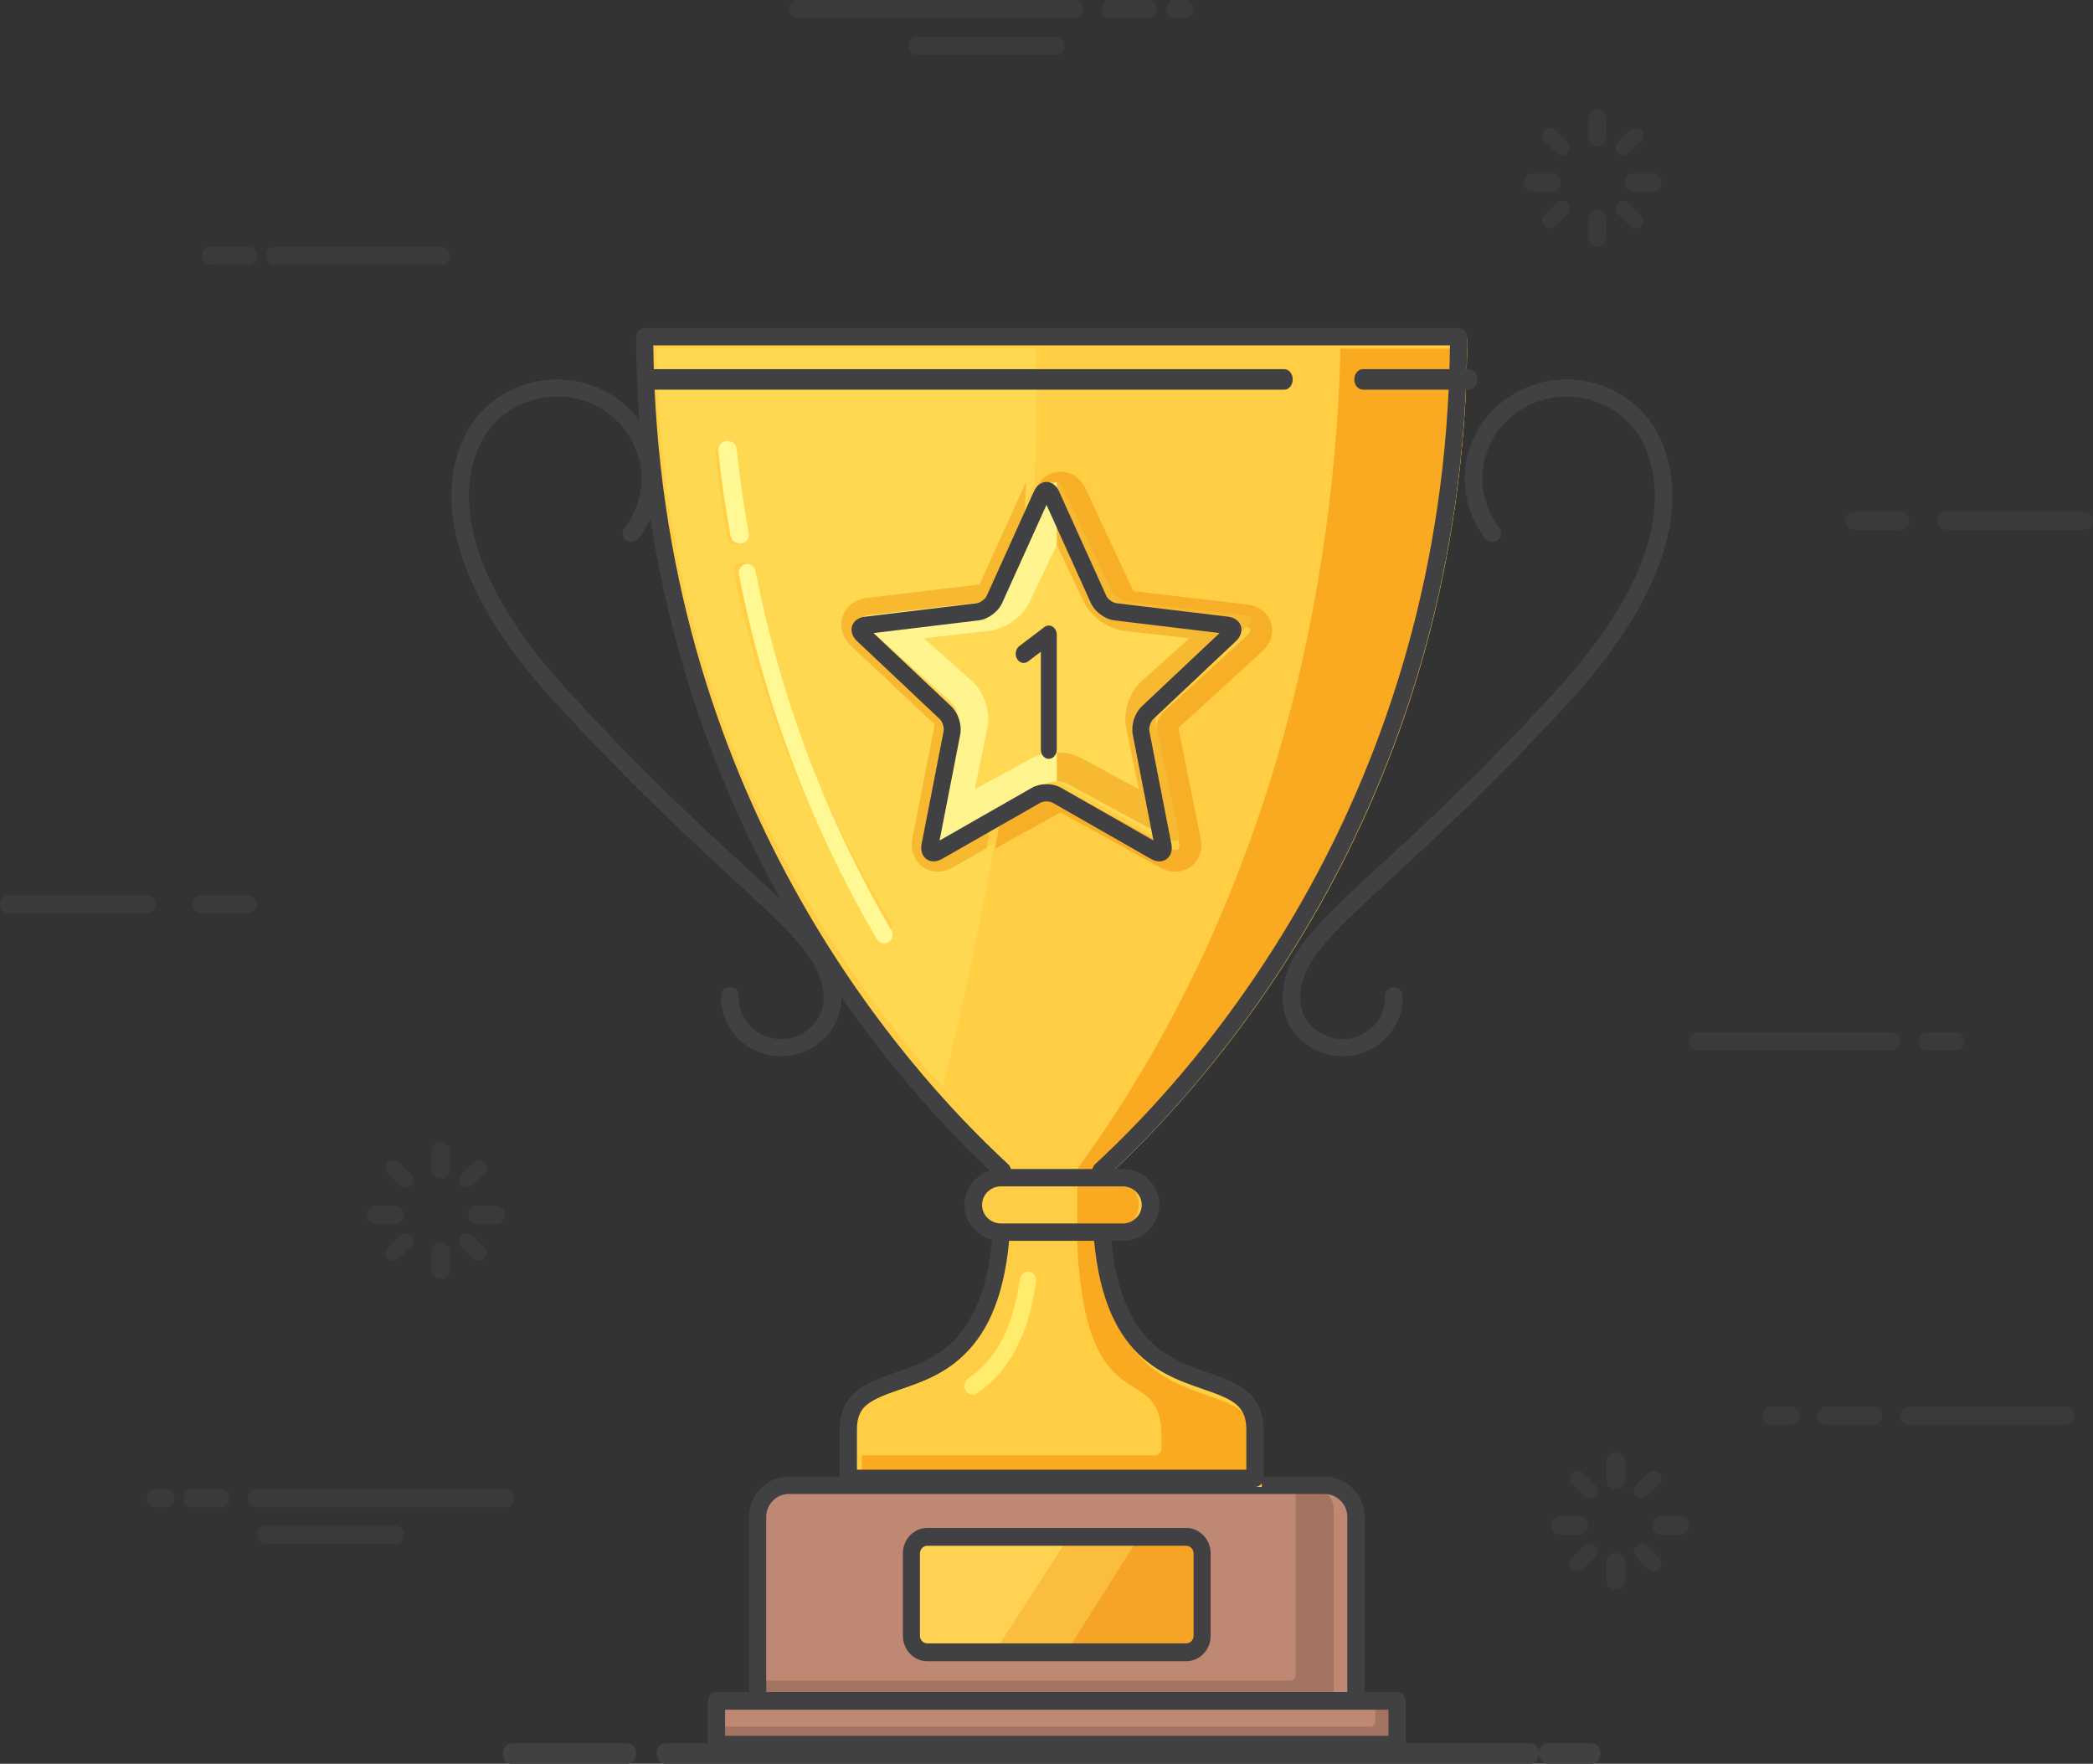 <svg width="534" height="450" viewBox="0 0 534 450" fill="none" xmlns="http://www.w3.org/2000/svg">
<rect x="0" y="0" width="534" height="450" fill="#333333" stroke="none"/>
<g id="trofeu">
<g id="rabiscos" opacity="0.111">
<path id="Fill 10" fill-rule="evenodd" clip-rule="evenodd" d="M63.259 233.06H51.505C50.224 233.06 49.184 232.016 49.184 230.729C49.184 229.442 50.224 228.398 51.505 228.398H63.259C64.54 228.398 65.579 229.442 65.579 230.729C65.579 232.016 64.54 233.06 63.259 233.06Z" fill="#747575"/>
<path id="Fill 11" fill-rule="evenodd" clip-rule="evenodd" d="M37.675 233.06H2.14C0.958 233.06 0 232.016 0 230.729C0 229.442 0.958 228.398 2.14 228.398H37.675C38.858 228.398 39.816 229.442 39.816 230.729C39.816 232.016 38.858 233.06 37.675 233.06Z" fill="#747575"/>
<path id="Fill 12" fill-rule="evenodd" clip-rule="evenodd" d="M484.838 135.174H473.084C471.803 135.174 470.763 134.131 470.763 132.844C470.763 131.556 471.803 130.513 473.084 130.513H484.838C486.119 130.513 487.158 131.556 487.158 132.844C487.158 134.131 486.119 135.174 484.838 135.174Z" fill="#747575"/>
<path id="Fill 13" fill-rule="evenodd" clip-rule="evenodd" d="M531.86 135.174H496.325C495.142 135.174 494.184 134.131 494.184 132.844C494.184 131.556 495.142 130.513 496.325 130.513H531.86C533.042 130.513 534 131.556 534 132.844C534 134.131 533.042 135.174 531.86 135.174Z" fill="#747575"/>
<path id="Fill 14" fill-rule="evenodd" clip-rule="evenodd" d="M527.08 363.573H487.053C485.818 363.573 484.816 362.53 484.816 361.242C484.816 359.955 485.818 358.912 487.053 358.912H527.08C528.314 358.912 529.316 359.955 529.316 361.242C529.316 362.53 528.314 363.573 527.08 363.573Z" fill="#747575"/>
<path id="Fill 15" fill-rule="evenodd" clip-rule="evenodd" d="M478.03 363.573H465.839C464.678 363.573 463.737 362.53 463.737 361.242C463.737 359.955 464.678 358.912 465.839 358.912H478.03C479.19 358.912 480.132 359.955 480.132 361.242C480.132 362.53 479.19 363.573 478.03 363.573Z" fill="#747575"/>
<path id="Fill 16" fill-rule="evenodd" clip-rule="evenodd" d="M457.015 363.573H451.721C450.597 363.573 449.684 362.53 449.684 361.242C449.684 359.955 450.597 358.912 451.721 358.912H457.015C458.14 358.912 459.053 359.955 459.053 361.242C459.053 362.53 458.14 363.573 457.015 363.573Z" fill="#747575"/>
<path id="Fill 17" fill-rule="evenodd" clip-rule="evenodd" d="M482.572 268.018H433.191C431.951 268.018 430.947 266.975 430.947 265.688C430.947 264.4 431.951 263.357 433.191 263.357H482.572C483.812 263.357 484.816 264.4 484.816 265.688C484.816 266.975 483.812 268.018 482.572 268.018Z" fill="#747575"/>
<path id="Fill 18" fill-rule="evenodd" clip-rule="evenodd" d="M498.955 268.018H491.755C490.509 268.018 489.5 266.975 489.5 265.688C489.5 264.4 490.509 263.357 491.755 263.357H498.955C500.201 263.357 501.211 264.4 501.211 265.688C501.211 266.975 500.201 268.018 498.955 268.018Z" fill="#747575"/>
<path id="Fill 19" fill-rule="evenodd" clip-rule="evenodd" d="M112.598 67.587H70.086C68.89 67.587 67.921 66.544 67.921 65.257C67.921 63.969 68.89 62.926 70.086 62.926H112.598C113.794 62.926 114.763 63.969 114.763 65.257C114.763 66.544 113.794 67.587 112.598 67.587Z" fill="#747575"/>
<path id="Fill 20" fill-rule="evenodd" clip-rule="evenodd" d="M63.359 67.587H53.746C52.521 67.587 51.526 66.544 51.526 65.257C51.526 63.969 52.521 62.926 53.746 62.926H63.359C64.585 62.926 65.579 63.969 65.579 65.257C65.579 66.544 64.585 67.587 63.359 67.587Z" fill="#747575"/>
<path id="Fill 21" fill-rule="evenodd" clip-rule="evenodd" d="M128.945 384.548H65.451C64.228 384.548 63.237 383.505 63.237 382.217C63.237 380.93 64.228 379.887 65.451 379.887H128.945C130.167 379.887 131.158 380.93 131.158 382.217C131.158 383.505 130.167 384.548 128.945 384.548Z" fill="#747575"/>
<path id="Fill 22" fill-rule="evenodd" clip-rule="evenodd" d="M56.521 384.548H48.873C47.752 384.548 46.842 383.505 46.842 382.217C46.842 380.93 47.752 379.887 48.873 379.887H56.521C57.643 379.887 58.553 380.93 58.553 382.217C58.553 383.505 57.643 384.548 56.521 384.548Z" fill="#747575"/>
<path id="Fill 23" fill-rule="evenodd" clip-rule="evenodd" d="M42.237 384.548H39.736C38.486 384.548 37.474 383.505 37.474 382.217C37.474 380.93 38.486 379.887 39.736 379.887H42.237C43.487 379.887 44.5 380.93 44.5 382.217C44.5 383.505 43.487 384.548 42.237 384.548Z" fill="#747575"/>
<path id="Fill 24" fill-rule="evenodd" clip-rule="evenodd" d="M100.803 393.87H67.829C66.586 393.87 65.579 392.827 65.579 391.54C65.579 390.252 66.586 389.209 67.829 389.209H100.803C102.046 389.209 103.053 390.252 103.053 391.54C103.053 392.827 102.046 393.87 100.803 393.87Z" fill="#747575"/>
<path id="Fill 25" fill-rule="evenodd" clip-rule="evenodd" d="M274.184 4.661H203.605C202.399 4.661 201.421 3.618 201.421 2.331C201.421 1.043 202.399 0 203.605 0H274.184C275.391 0 276.368 1.043 276.368 2.331C276.368 3.618 275.391 4.661 274.184 4.661Z" fill="#747575"/>
<path id="Fill 26" fill-rule="evenodd" clip-rule="evenodd" d="M292.855 4.661H283.303C282.06 4.661 281.053 3.618 281.053 2.331C281.053 1.043 282.06 0 283.303 0H292.855C294.097 0 295.105 1.043 295.105 2.331C295.105 3.618 294.097 4.661 292.855 4.661Z" fill="#747575"/>
<path id="Fill 27" fill-rule="evenodd" clip-rule="evenodd" d="M302.308 4.661H299.613C298.417 4.661 297.447 3.618 297.447 2.331C297.447 1.043 298.417 0 299.613 0H302.308C303.504 0 304.474 1.043 304.474 2.331C304.474 3.618 303.504 4.661 302.308 4.661Z" fill="#747575"/>
<path id="Fill 28" fill-rule="evenodd" clip-rule="evenodd" d="M269.533 13.983H234.019C232.831 13.983 231.868 12.94 231.868 11.653C231.868 10.365 232.831 9.322 234.019 9.322H269.533C270.721 9.322 271.684 10.365 271.684 11.653C271.684 12.94 270.721 13.983 269.533 13.983Z" fill="#747575"/>
<path id="Fill 29" fill-rule="evenodd" clip-rule="evenodd" d="M407.526 62.926C406.233 62.926 405.184 61.939 405.184 60.721V55.809C405.184 54.591 406.233 53.604 407.526 53.604C408.82 53.604 409.868 54.591 409.868 55.809V60.721C409.868 61.939 408.82 62.926 407.526 62.926Z" fill="#747575"/>
<path id="Fill 30" fill-rule="evenodd" clip-rule="evenodd" d="M417.271 58.265C416.769 58.265 416.266 58.074 415.882 57.692L412.786 54.611C412.019 53.848 412.019 52.61 412.786 51.846C413.17 51.464 413.673 51.273 414.176 51.273C414.679 51.273 415.181 51.464 415.565 51.846L418.661 54.928C419.429 55.691 419.429 56.929 418.661 57.692C418.278 58.074 417.775 58.265 417.271 58.265Z" fill="#747575"/>
<path id="Fill 31" fill-rule="evenodd" clip-rule="evenodd" d="M421.705 48.943H416.768C415.544 48.943 414.553 47.9 414.553 46.612C414.553 45.325 415.544 44.282 416.768 44.282H421.705C422.929 44.282 423.921 45.325 423.921 46.612C423.921 47.9 422.929 48.943 421.705 48.943Z" fill="#747575"/>
<path id="Fill 32" fill-rule="evenodd" clip-rule="evenodd" d="M414.176 39.62C413.673 39.62 413.17 39.43 412.786 39.049C412.019 38.284 412.019 37.046 412.786 36.283L415.882 33.201C416.266 32.819 416.769 32.629 417.271 32.629C417.775 32.629 418.278 32.819 418.661 33.2C419.429 33.965 419.429 35.203 418.661 35.967L415.565 39.048C415.181 39.43 414.679 39.62 414.176 39.62Z" fill="#747575"/>
<path id="Fill 33" fill-rule="evenodd" clip-rule="evenodd" d="M407.526 37.289C406.233 37.289 405.184 36.302 405.184 35.084V30.172C405.184 28.954 406.233 27.967 407.526 27.967C408.82 27.967 409.868 28.954 409.868 30.172V35.084C409.868 36.302 408.82 37.289 407.526 37.289Z" fill="#747575"/>
<path id="Fill 34" fill-rule="evenodd" clip-rule="evenodd" d="M398.535 39.62C398.032 39.62 397.53 39.43 397.146 39.049L394.049 35.967C393.282 35.203 393.282 33.965 394.049 33.201C394.433 32.819 394.936 32.629 395.439 32.629C395.941 32.629 396.444 32.819 396.828 33.2L399.925 36.282C400.692 37.046 400.692 38.284 399.925 39.048C399.54 39.43 399.038 39.62 398.535 39.62Z" fill="#747575"/>
<path id="Fill 35" fill-rule="evenodd" clip-rule="evenodd" d="M395.942 48.943H391.005C389.781 48.943 388.789 47.9 388.789 46.612C388.789 45.325 389.781 44.282 391.005 44.282H395.942C397.166 44.282 398.158 45.325 398.158 46.612C398.158 47.9 397.166 48.943 395.942 48.943Z" fill="#747575"/>
<path id="Fill 36" fill-rule="evenodd" clip-rule="evenodd" d="M395.439 58.265C394.936 58.265 394.433 58.074 394.049 57.692C393.282 56.929 393.282 55.691 394.049 54.927L397.146 51.846C397.53 51.464 398.032 51.273 398.535 51.273C399.038 51.273 399.54 51.464 399.925 51.846C400.692 52.61 400.692 53.848 399.925 54.611L396.828 57.692C396.444 58.074 395.941 58.265 395.439 58.265Z" fill="#747575"/>
<path id="Fill 37" fill-rule="evenodd" clip-rule="evenodd" d="M112.421 326.283C111.127 326.283 110.079 325.296 110.079 324.078V319.166C110.079 317.948 111.127 316.961 112.421 316.961C113.715 316.961 114.763 317.948 114.763 319.166V324.078C114.763 325.296 113.715 326.283 112.421 326.283Z" fill="#747575"/>
<path id="Fill 38" fill-rule="evenodd" clip-rule="evenodd" d="M122.167 321.622C121.664 321.622 121.161 321.43 120.777 321.049L117.681 317.968C116.914 317.205 116.914 315.967 117.68 315.203C118.064 314.821 118.567 314.63 119.07 314.63C119.573 314.63 120.076 314.821 120.459 315.203L123.556 318.284C124.323 319.046 124.323 320.285 123.556 321.049C123.173 321.43 122.67 321.622 122.167 321.622Z" fill="#747575"/>
<path id="Fill 39" fill-rule="evenodd" clip-rule="evenodd" d="M126.6 312.3H121.663C120.439 312.3 119.447 311.256 119.447 309.969C119.447 308.682 120.439 307.638 121.663 307.638H126.6C127.824 307.638 128.816 308.682 128.816 309.969C128.816 311.256 127.824 312.3 126.6 312.3Z" fill="#747575"/>
<path id="Fill 40" fill-rule="evenodd" clip-rule="evenodd" d="M119.07 302.977C118.567 302.977 118.064 302.787 117.681 302.405C116.913 301.641 116.913 300.403 117.681 299.64L120.777 296.558C121.16 296.176 121.663 295.986 122.167 295.986C122.67 295.986 123.173 296.176 123.556 296.558C124.323 297.322 124.323 298.56 123.556 299.323L120.459 302.405C120.076 302.787 119.573 302.977 119.07 302.977Z" fill="#747575"/>
<path id="Fill 41" fill-rule="evenodd" clip-rule="evenodd" d="M112.421 300.647C111.127 300.647 110.079 299.659 110.079 298.442V293.529C110.079 292.311 111.127 291.324 112.421 291.324C113.715 291.324 114.763 292.311 114.763 293.529V298.442C114.763 299.659 113.715 300.647 112.421 300.647Z" fill="#747575"/>
<path id="Fill 42" fill-rule="evenodd" clip-rule="evenodd" d="M103.429 302.977C102.927 302.977 102.424 302.787 102.04 302.405L98.944 299.323C98.177 298.56 98.177 297.322 98.944 296.558C99.327 296.176 99.83 295.986 100.333 295.986C100.836 295.986 101.339 296.176 101.723 296.558L104.819 299.64C105.587 300.403 105.587 301.641 104.819 302.405C104.435 302.787 103.932 302.977 103.429 302.977Z" fill="#747575"/>
<path id="Fill 43" fill-rule="evenodd" clip-rule="evenodd" d="M100.837 312.3H95.9C94.676 312.3 93.684 311.256 93.684 309.969C93.684 308.682 94.676 307.638 95.9 307.638H100.837C102.061 307.638 103.053 308.682 103.053 309.969C103.053 311.256 102.061 312.3 100.837 312.3Z" fill="#747575"/>
<path id="Fill 44" fill-rule="evenodd" clip-rule="evenodd" d="M100.333 321.622C99.83 321.622 99.327 321.43 98.944 321.049C98.177 320.285 98.177 319.046 98.944 318.284L102.04 315.203C102.424 314.821 102.927 314.63 103.429 314.63C103.932 314.63 104.435 314.821 104.819 315.203C105.587 315.967 105.587 317.205 104.819 317.968L101.723 321.049C101.339 321.43 100.836 321.622 100.333 321.622Z" fill="#747575"/>
<path id="Fill 45" fill-rule="evenodd" clip-rule="evenodd" d="M412.211 405.523C410.917 405.523 409.868 404.536 409.868 403.318V398.405C409.868 397.188 410.917 396.201 412.211 396.201C413.504 396.201 414.553 397.188 414.553 398.405V403.318C414.553 404.536 413.504 405.523 412.211 405.523Z" fill="#747575"/>
<path id="Fill 46" fill-rule="evenodd" clip-rule="evenodd" d="M421.955 400.862C421.453 400.862 420.95 400.671 420.566 400.289L417.47 397.208C416.703 396.445 416.703 395.207 417.47 394.443C417.854 394.061 418.357 393.87 418.86 393.87C419.363 393.87 419.865 394.061 420.25 394.443L423.345 397.523C424.113 398.288 424.113 399.525 423.345 400.289C422.961 400.671 422.458 400.862 421.955 400.862Z" fill="#747575"/>
<path id="Fill 47" fill-rule="evenodd" clip-rule="evenodd" d="M428.732 391.54H423.795C422.571 391.54 421.579 390.496 421.579 389.209C421.579 387.922 422.571 386.878 423.795 386.878H428.732C429.956 386.878 430.947 387.922 430.947 389.209C430.947 390.496 429.956 391.54 428.732 391.54Z" fill="#747575"/>
<path id="Fill 48" fill-rule="evenodd" clip-rule="evenodd" d="M418.86 382.217C418.357 382.217 417.854 382.027 417.47 381.644C416.703 380.881 416.703 379.643 417.47 378.879L420.566 375.798C420.949 375.416 421.452 375.226 421.955 375.226C422.458 375.226 422.961 375.416 423.345 375.798C424.113 376.561 424.113 377.799 423.345 378.563L420.25 381.644C419.866 382.027 419.363 382.217 418.86 382.217Z" fill="#747575"/>
<path id="Fill 49" fill-rule="evenodd" clip-rule="evenodd" d="M412.211 379.887C410.917 379.887 409.868 378.9 409.868 377.682V372.769C409.868 371.551 410.917 370.564 412.211 370.564C413.504 370.564 414.553 371.551 414.553 372.769V377.682C414.553 378.9 413.504 379.887 412.211 379.887Z" fill="#747575"/>
<path id="Fill 50" fill-rule="evenodd" clip-rule="evenodd" d="M405.561 382.217C405.059 382.217 404.556 382.027 404.172 381.644L401.075 378.563C400.308 377.799 400.308 376.562 401.075 375.798C401.46 375.416 401.962 375.226 402.465 375.226C402.967 375.226 403.47 375.416 403.854 375.798L406.951 378.879C407.718 379.643 407.718 380.881 406.951 381.644C406.567 382.027 406.064 382.217 405.561 382.217Z" fill="#747575"/>
<path id="Fill 51" fill-rule="evenodd" clip-rule="evenodd" d="M402.969 391.54H398.031C396.807 391.54 395.816 390.496 395.816 389.209C395.816 387.922 396.807 386.878 398.031 386.878H402.969C404.192 386.878 405.184 387.922 405.184 389.209C405.184 390.496 404.192 391.54 402.969 391.54Z" fill="#747575"/>
<path id="Fill 52" fill-rule="evenodd" clip-rule="evenodd" d="M402.465 400.862C401.962 400.862 401.46 400.671 401.075 400.289C400.308 399.525 400.308 398.287 401.075 397.523L404.172 394.443C404.556 394.061 405.059 393.87 405.561 393.87C406.064 393.87 406.567 394.061 406.951 394.443C407.718 395.207 407.718 396.445 406.951 397.208L403.854 400.289C403.47 400.671 402.967 400.862 402.465 400.862Z" fill="#747575"/>
</g>
<path id="Fill 53" fill-rule="evenodd" clip-rule="evenodd" d="M390.437 450H169.739C168.519 450 167.529 448.829 167.529 447.384C167.529 445.939 168.519 444.768 169.739 444.768H390.437C391.658 444.768 392.647 445.939 392.647 447.384C392.647 448.829 391.658 450 390.437 450Z" fill="#414042"/>
<path id="Fill 54" fill-rule="evenodd" clip-rule="evenodd" d="M160.055 450H130.503C129.267 450 128.265 448.829 128.265 447.384C128.265 445.939 129.267 444.768 130.503 444.768H160.055C161.291 444.768 162.294 445.939 162.294 447.384C162.294 448.829 161.291 450 160.055 450Z" fill="#414042"/>
<path id="Fill 55" fill-rule="evenodd" clip-rule="evenodd" d="M406.151 450H394.849C393.633 450 392.647 448.829 392.647 447.384C392.647 445.939 393.633 444.768 394.849 444.768H406.151C407.367 444.768 408.353 445.939 408.353 447.384C408.353 448.829 407.367 450 406.151 450Z" fill="#414042"/>
<path id="Fill 56" fill-rule="evenodd" clip-rule="evenodd" d="M345.529 436.919H193.706V387.293C193.706 382.912 197.281 379.36 201.691 379.36H337.545C341.954 379.36 345.529 382.912 345.529 387.293V436.919Z" fill="#BF8873"/>
<path id="Fill 57" fill-rule="evenodd" clip-rule="evenodd" d="M340.294 434.302H193.706V428.789H329.235C329.955 428.789 330.54 428.185 330.54 427.441V379.36H334.532C337.709 379.36 340.294 382.028 340.294 385.306V434.302Z" fill="#A37462"/>
<path id="Fill 58" fill-rule="evenodd" clip-rule="evenodd" d="M195.49 435.124H343.745V386.996C343.745 383.776 341.131 381.155 337.918 381.155H201.317C198.104 381.155 195.49 383.776 195.49 386.996V435.124ZM345.946 439.535H193.289C192.074 439.535 191.088 438.547 191.088 437.329V386.996C191.088 381.343 195.677 376.744 201.317 376.744H337.918C343.558 376.744 348.147 381.343 348.147 386.996V437.329C348.147 438.547 347.162 439.535 345.946 439.535Z" fill="#414042"/>
<path id="Fill 59" fill-rule="evenodd" clip-rule="evenodd" d="M183.235 444.767H358.618V434.302H183.235V444.767Z" fill="#BF8873"/>
<path id="Fill 60" fill-rule="evenodd" clip-rule="evenodd" d="M358.618 444.767H183.235V440.534H349.555C350.289 440.534 350.883 439.965 350.883 439.264V434.302H358.618V444.767Z" fill="#A37462"/>
<path id="Fill 61" fill-rule="evenodd" clip-rule="evenodd" d="M184.999 442.863H354.237V436.207H184.999V442.863ZM356.427 447.384H182.808C181.598 447.384 180.618 446.372 180.618 445.123V433.947C180.618 432.698 181.598 431.686 182.808 431.686H356.427C357.637 431.686 358.618 432.698 358.618 433.947V445.123C358.618 446.372 357.637 447.384 356.427 447.384Z" fill="#414042"/>
<path id="Fill 62" fill-rule="evenodd" clip-rule="evenodd" d="M304.738 421.221H237.117C234.827 421.221 232.971 419.368 232.971 417.081V396.582C232.971 394.295 234.827 392.442 237.117 392.442H304.738C307.027 392.442 308.882 394.295 308.882 396.582V417.081C308.882 419.368 307.027 421.221 304.738 421.221Z" fill="#FFD254"/>
<path id="Fill 63" fill-rule="evenodd" clip-rule="evenodd" d="M274.131 421.221H253.912L272.52 392.442H304.754C307.034 392.442 308.882 394.295 308.882 396.582C308.882 394.295 307.034 392.442 304.754 392.442H292.739L274.131 421.221Z" fill="#FABD3D"/>
<path id="Fill 64" fill-rule="evenodd" clip-rule="evenodd" d="M302.222 421.221H272.235L290.456 392.442H302.222C304.455 392.442 306.265 394.295 306.265 396.582V417.08C306.265 419.229 304.667 420.995 302.622 421.201C302.491 421.214 302.357 421.221 302.222 421.221Z" fill="#F6A426"/>
<path id="Fill 65" fill-rule="evenodd" clip-rule="evenodd" d="M236.581 394.381C235.548 394.381 234.708 395.26 234.708 396.341V417.323C234.708 418.403 235.548 419.282 236.581 419.282H302.655C303.687 419.282 304.528 418.403 304.528 417.323V396.341C304.528 395.26 303.687 394.381 302.655 394.381H236.581ZM302.655 423.837H236.581C233.147 423.837 230.353 420.915 230.353 417.322V396.34C230.353 392.748 233.147 389.826 236.581 389.826H302.655C306.088 389.826 308.882 392.748 308.882 396.34V417.322C308.882 420.915 306.088 423.837 302.655 423.837Z" fill="#414042"/>
<path id="Fill 66" fill-rule="evenodd" clip-rule="evenodd" d="M199.339 269.476C199.116 269.476 198.893 269.472 198.669 269.462C190.226 269.112 183.65 262.154 184.011 253.95C184.064 252.747 185.121 251.821 186.35 251.863C187.589 251.915 188.55 252.932 188.498 254.137C188.242 259.936 192.892 264.855 198.861 265.103C204.837 265.349 209.893 260.835 210.148 255.035C210.179 254.341 210.111 253.628 210.041 253.022C209.066 244.569 201.601 237.694 186.732 223.997C175.797 213.925 160.823 200.133 141.825 179.453C106.11 140.579 114.789 116.801 120.178 108.383C125.211 100.859 134.002 96.433 143.191 96.826C157.553 97.421 168.739 109.259 168.126 123.213C167.899 128.38 166.088 133.284 162.888 137.395C162.14 138.355 160.731 138.547 159.742 137.819C158.753 137.093 158.558 135.725 159.306 134.763C161.952 131.363 163.45 127.305 163.639 123.027C164.147 111.477 154.887 101.678 142.999 101.185C135.415 100.874 128.115 104.524 123.967 110.723C119.137 118.271 111.482 139.872 145.175 176.548C164.049 197.091 178.945 210.811 189.822 220.83C205.485 235.258 213.347 242.499 214.505 252.535C214.594 253.307 214.679 254.229 214.635 255.221C214.461 259.195 212.704 262.865 209.687 265.554C206.837 268.097 203.185 269.476 199.339 269.476Z" fill="#414042"/>
<path id="Fill 67" fill-rule="evenodd" clip-rule="evenodd" d="M342.523 269.476C334.371 269.476 327.57 263.209 327.217 255.222C327.174 254.228 327.26 253.306 327.349 252.535C328.506 242.499 336.369 235.258 352.032 220.831C362.91 210.812 377.807 197.091 396.681 176.547C430.376 139.872 422.721 118.27 417.865 110.685C413.744 104.524 406.468 100.879 398.858 101.184C393.099 101.423 387.779 103.827 383.88 107.952C379.983 112.077 377.97 117.431 378.218 123.027C378.405 127.303 379.904 131.361 382.55 134.762C383.298 135.724 383.102 137.092 382.113 137.818C381.124 138.546 379.715 138.354 378.968 137.394C375.767 133.283 373.957 128.379 373.73 123.212C373.433 116.452 375.863 109.986 380.573 105.001C385.283 100.017 391.708 97.113 398.666 96.825C407.855 96.442 416.648 100.858 421.656 108.345C427.069 116.8 435.748 140.579 400.033 179.453C381.033 200.132 366.058 213.926 355.123 223.998C340.252 237.695 332.787 244.569 331.812 253.022C331.741 253.626 331.675 254.338 331.705 255.036C331.96 260.835 337.032 265.339 342.994 265.103C348.963 264.855 353.612 259.935 353.357 254.136C353.304 252.932 354.266 251.915 355.506 251.863C356.72 251.8 357.791 252.747 357.845 253.95C358.204 262.153 351.629 269.112 343.186 269.462C342.965 269.471 342.743 269.476 342.523 269.476Z" fill="#414042"/>
<path id="Fill 68" fill-rule="evenodd" clip-rule="evenodd" d="M282.292 307.837V300.362C310.062 274.828 373.858 203.459 374.323 86.337H164.912C165.378 203.459 229.174 274.828 256.944 300.362V307.837C256.944 367.496 217.314 345.243 217.314 366.847V379.36H321.922V366.847C321.922 345.243 282.292 367.496 282.292 307.837Z" fill="#FFCE44"/>
<path id="Fill 69" fill-rule="evenodd" clip-rule="evenodd" d="M319.353 376.744H219.882V371.319H294.616C295.566 371.319 296.337 370.542 296.337 369.586V366.464C296.337 345.72 276.213 365.488 274.698 313.953H280.169C281.88 346.971 297.075 352.228 308.345 356.13C315.779 358.703 319.353 360.217 319.353 366.464V376.744Z" fill="#FAAA21"/>
<path id="Fill 70" fill-rule="evenodd" clip-rule="evenodd" d="M280.409 298.256H274.853C331.215 220.928 341.039 133.348 341.987 88.953H374.323C373.046 202.626 308.827 271.998 281.139 296.648C280.674 297.061 280.409 297.644 280.409 298.256Z" fill="#FAAA21"/>
<path id="Fill 71" fill-rule="evenodd" clip-rule="evenodd" d="M240.598 277.325C210.269 243.677 168.549 180.813 167.529 88.953H264.31C264.449 99.228 264.422 110.651 263.926 123.503L251.937 149.025L251.758 149.154L222.64 152.534C219.586 152.889 217.256 154.631 216.407 157.195C215.558 159.759 216.399 162.513 218.657 164.56L240.189 184.089L240.257 184.295L234.536 212.513C234.064 214.841 234.554 217.02 235.916 218.648C237.169 220.145 239.041 221.004 241.052 221.004C242.368 221.004 243.683 220.647 244.962 219.945L253.779 215.1C250.468 233.909 246.169 254.561 240.598 277.325ZM189.423 143.527C189.278 143.527 189.129 143.541 188.981 143.571C187.779 143.811 187.003 144.96 187.246 146.14C193.94 178.502 206.129 209.259 223.474 237.558C223.89 238.237 224.626 238.614 225.379 238.614C225.769 238.614 226.163 238.513 226.521 238.302C227.572 237.682 227.912 236.343 227.28 235.312C210.196 207.44 198.192 177.147 191.599 145.273C191.385 144.239 190.457 143.527 189.423 143.527ZM184.787 112.902C184.716 112.902 184.645 112.905 184.574 112.912C183.353 113.027 182.458 114.091 182.575 115.289C183.29 122.621 184.288 129.988 185.541 137.184C185.726 138.245 186.665 138.996 187.728 138.996C187.852 138.996 187.978 138.985 188.104 138.964C189.313 138.762 190.126 137.635 189.919 136.45C188.684 129.359 187.701 122.1 186.996 114.874C186.886 113.746 185.918 112.902 184.787 112.902Z" fill="#FFD852"/>
<path id="Fill 72" fill-rule="evenodd" clip-rule="evenodd" d="M218.633 374.967H317.985V364.726C317.985 358.504 314.415 356.995 306.991 354.432C295.046 350.308 278.688 344.661 278.688 306.074V298.645C278.688 298.03 278.945 297.443 279.397 297.027C306.297 272.233 368.69 202.454 369.931 88.114H166.688C167.928 202.454 230.32 272.233 257.221 297.027C257.672 297.443 257.929 298.03 257.929 298.645V306.074C257.929 344.661 241.571 350.308 229.628 354.432C222.202 356.995 218.633 358.504 218.633 364.726V374.967ZM320.173 379.36H216.444C215.235 379.36 214.256 378.377 214.256 377.164V364.726C214.256 355.093 221.347 352.644 228.205 350.277C239.497 346.378 253.553 341.526 253.553 306.074V299.608C225.683 273.701 162.756 202.306 162.294 85.926C162.292 85.342 162.522 84.781 162.932 84.368C163.343 83.954 163.901 83.721 164.483 83.721H372.135C372.717 83.721 373.275 83.954 373.686 84.368C374.097 84.781 374.326 85.342 374.323 85.926C373.862 202.307 310.935 273.701 283.065 299.608V306.074C283.065 341.526 297.12 346.378 308.413 350.277C315.271 352.644 322.362 355.093 322.362 364.726V377.164C322.362 378.377 321.382 379.36 320.173 379.36Z" fill="#414042"/>
<path id="Fill 73" fill-rule="evenodd" clip-rule="evenodd" d="M248.159 355.814C247.461 355.814 246.779 355.441 246.38 354.762C245.764 353.712 246.06 352.325 247.041 351.664C254.219 346.834 258.404 338.781 260.211 326.319C260.372 325.207 261.268 324.419 262.29 324.419C262.394 324.419 262.499 324.427 262.606 324.444C263.751 324.634 264.534 325.784 264.357 327.009C262.378 340.663 257.444 349.973 249.273 355.47C248.927 355.702 248.54 355.814 248.159 355.814Z" fill="#FFEC6C"/>
<path id="Fill 74" fill-rule="evenodd" clip-rule="evenodd" d="M225.578 240.698C224.846 240.698 224.131 240.313 223.726 239.622C206.867 210.813 195.021 179.501 188.514 146.555C188.277 145.354 189.032 144.184 190.2 143.94C190.344 143.909 190.489 143.895 190.63 143.895C191.635 143.895 192.537 144.62 192.745 145.673C199.153 178.121 210.821 208.961 227.426 237.335C228.041 238.385 227.71 239.748 226.689 240.38C226.341 240.595 225.957 240.698 225.578 240.698Z" fill="#FFF893"/>
<path id="Fill 75" fill-rule="evenodd" clip-rule="evenodd" d="M188.724 138.663C187.595 138.663 186.597 137.91 186.4 136.846C185.068 129.632 184.006 122.245 183.246 114.894C183.122 113.692 184.073 112.626 185.372 112.51C185.447 112.503 185.523 112.5 185.598 112.5C186.801 112.5 187.83 113.346 187.947 114.477C188.696 121.723 189.741 129.001 191.054 136.11C191.274 137.299 190.41 138.429 189.125 138.631C188.991 138.652 188.856 138.663 188.724 138.663Z" fill="#FFF893"/>
<path id="Fill 76" fill-rule="evenodd" clip-rule="evenodd" d="M327.651 99.418H167.084C165.884 99.418 164.912 98.247 164.912 96.802C164.912 95.357 165.884 94.186 167.084 94.186H327.651C328.851 94.186 329.824 95.357 329.824 96.802C329.824 98.247 328.851 99.418 327.651 99.418Z" fill="#414042"/>
<path id="Fill 77" fill-rule="evenodd" clip-rule="evenodd" d="M374.726 99.418H347.745C346.521 99.418 345.529 98.247 345.529 96.802C345.529 95.357 346.521 94.186 347.745 94.186H374.726C375.95 94.186 376.941 95.357 376.941 96.802C376.941 98.247 375.95 99.418 374.726 99.418Z" fill="#414042"/>
<path id="Fill 78" fill-rule="evenodd" clip-rule="evenodd" d="M286.229 313.954H255.625C251.788 313.954 248.676 311.026 248.676 307.413C248.676 303.801 251.788 300.872 255.625 300.872H286.229C290.066 300.872 293.176 303.801 293.176 307.413C293.176 311.026 290.066 313.954 286.229 313.954Z" fill="#FFCE44"/>
<path id="Fill 79" fill-rule="evenodd" clip-rule="evenodd" d="M284.217 313.954H274.853V300.872H284.217C287.72 300.872 290.559 303.801 290.559 307.413C290.559 311.026 287.72 313.954 284.217 313.954Z" fill="#FAAA21"/>
<path id="Fill 80" fill-rule="evenodd" clip-rule="evenodd" d="M255.374 302.685C252.722 302.685 250.564 304.807 250.564 307.413C250.564 310.02 252.722 312.141 255.374 312.141H286.48C289.131 312.141 291.288 310.02 291.288 307.413C291.288 304.807 289.131 302.685 286.48 302.685H255.374ZM286.48 316.57H255.374C250.237 316.57 246.059 312.463 246.059 307.413C246.059 302.364 250.237 298.256 255.374 298.256H286.48C291.616 298.256 295.794 302.364 295.794 307.413C295.794 312.463 291.616 316.57 286.48 316.57Z" fill="#414042"/>
<path id="Fill 81" fill-rule="evenodd" clip-rule="evenodd" d="M299.888 222.384C298.587 222.384 297.285 222.029 296.021 221.329L270.714 207.332L270.605 207.327L270.495 207.332L253.912 216.505C254.325 214.142 254.724 211.8 255.106 209.496L267.935 202.399C268.673 201.991 269.638 201.788 270.605 201.788C271.421 201.788 272.236 201.932 272.914 202.223C272.921 202.226 272.927 202.228 272.933 202.231C273.051 202.283 273.166 202.339 273.276 202.399L298.761 216.496C298.781 216.507 298.799 216.517 298.819 216.527C299.223 216.743 299.584 216.845 299.888 216.845C300.668 216.845 301.068 216.172 300.833 215.009L295.133 186.715C295.08 186.453 295.055 186.175 295.055 185.889C295.053 184.388 295.741 182.651 296.784 181.7L318.235 162.119C318.734 161.663 318.975 161.216 318.976 160.832C318.977 160.261 318.446 159.829 317.443 159.712L288.435 156.322C288.395 156.318 288.355 156.313 288.316 156.307C286.666 156.061 284.805 154.703 284.114 153.223L271.886 127.024C271.801 126.84 271.709 126.679 271.611 126.54C271.308 126.105 270.957 125.887 270.605 125.887C270.141 125.887 269.678 126.265 269.324 127.024L263.197 140.151C263.522 135 263.768 130.053 263.95 125.307L264.231 124.705C265.504 121.977 267.887 120.349 270.605 120.349C273.323 120.349 275.706 121.977 276.979 124.705L289.121 150.72L289.297 150.846L318.102 154.212C321.123 154.565 323.427 156.299 324.267 158.851C325.108 161.403 324.276 164.145 322.043 166.185L300.741 185.63L300.674 185.835L306.334 213.928C306.801 216.245 306.317 218.414 304.969 220.036C303.731 221.528 301.879 222.384 299.888 222.384Z" fill="#F8AF28"/>
<path id="Fill 82" fill-rule="evenodd" clip-rule="evenodd" d="M239.238 222.383C237.257 222.383 235.413 221.508 234.18 219.981C232.838 218.321 232.356 216.099 232.82 213.725L238.455 184.952L238.387 184.743L217.182 164.83C214.959 162.742 214.13 159.934 214.967 157.32C215.803 154.705 218.097 152.929 221.104 152.567L249.781 149.12L249.957 148.99L261.765 122.965C261.584 127.825 261.339 132.891 261.016 138.166L254.941 151.554C254.253 153.07 252.401 154.461 250.758 154.712C250.719 154.719 250.68 154.724 250.64 154.728L221.76 158.2C220.761 158.32 220.234 158.762 220.235 159.346C220.235 159.74 220.474 160.198 220.972 160.664L242.329 180.718C243.366 181.692 244.051 183.471 244.049 185.008C244.049 185.302 244.024 185.586 243.971 185.854L238.297 214.831C238.295 214.837 238.294 214.843 238.292 214.849C238.067 216.028 238.464 216.71 239.235 216.711C239.236 216.711 239.237 216.711 239.238 216.711C239.24 216.711 239.24 216.711 239.241 216.711C239.545 216.71 239.906 216.605 240.309 216.383C240.316 216.379 240.323 216.375 240.329 216.372C240.33 216.372 240.33 216.371 240.331 216.371C240.341 216.366 240.351 216.36 240.359 216.354L252.96 209.184C252.58 211.545 252.183 213.943 251.772 216.363L243.089 221.304C241.829 222.02 240.533 222.383 239.238 222.383Z" fill="#F8B830"/>
<path id="Fill 83" fill-rule="evenodd" clip-rule="evenodd" d="M269.592 124.11L281.833 150.485C282.542 152.011 284.479 153.408 286.159 153.605L315.201 157.018C316.881 157.215 317.236 158.299 315.994 159.44L294.518 179.154C293.275 180.294 292.535 182.555 292.865 184.202L298.572 212.686C298.902 214.335 297.974 215.005 296.498 214.184L270.983 199.992C269.505 199.171 267.113 199.171 265.635 199.992L240.12 214.184C238.644 215.005 237.716 214.335 238.046 212.686L243.752 184.202C244.083 182.555 243.343 180.294 242.101 179.154L220.624 159.44C219.381 158.299 219.737 157.215 221.417 157.018L250.459 153.605C252.139 153.408 254.076 152.011 254.784 150.485L267.026 124.11C267.735 122.583 268.884 122.583 269.592 124.11Z" fill="#FFD954"/>
<path id="Fill 84" fill-rule="evenodd" clip-rule="evenodd" d="M299.944 214.535C300.78 214.535 301.209 213.852 300.958 212.673C301.209 213.852 300.781 214.535 299.944 214.535ZM298.797 214.213C298.776 214.202 298.756 214.191 298.736 214.181L271.403 199.887C271.285 199.825 271.162 199.769 271.035 199.716C271.162 199.769 271.285 199.825 271.403 199.887L298.736 214.181C298.756 214.191 298.776 214.202 298.797 214.213ZM287.533 153.149C285.763 152.9 283.768 151.523 283.026 150.022L269.913 123.456L283.026 150.021C283.768 151.523 285.763 152.9 287.533 153.149ZM269.913 123.456C269.821 123.269 269.722 123.106 269.618 122.965C269.722 123.106 269.821 123.269 269.913 123.456Z" fill="#F19518"/>
<path id="Fill 85" fill-rule="evenodd" clip-rule="evenodd" d="M299.727 214.535C299.414 214.535 299.043 214.432 298.627 214.215C298.607 214.204 298.588 214.194 298.568 214.183L272.363 199.992C272.251 199.931 272.133 199.875 272.011 199.822C272.005 199.82 271.998 199.817 271.992 199.814C271.295 199.522 270.456 199.376 269.618 199.376V191.962C271.979 191.962 274.224 192.503 276.109 193.523L290.548 201.343L287.318 185.648C286.465 181.493 288.115 176.584 291.331 173.709L303.484 162.847L287.047 160.967C282.698 160.468 278.379 157.433 276.545 153.587L269.618 139.055V122.965C269.979 122.965 270.34 123.184 270.652 123.622C270.753 123.762 270.847 123.924 270.935 124.109L283.508 150.485C284.219 151.975 286.131 153.342 287.828 153.589C287.869 153.595 287.909 153.601 287.95 153.605L317.777 157.017C318.808 157.135 319.354 157.57 319.353 158.144C319.352 158.531 319.105 158.981 318.591 159.44L296.535 179.153C295.463 180.111 294.755 181.859 294.757 183.37C294.757 183.659 294.783 183.938 294.838 184.202L300.699 212.686C300.94 213.857 300.528 214.535 299.727 214.535Z" fill="#F8B932"/>
<path id="Fill 86" fill-rule="evenodd" clip-rule="evenodd" d="M238.209 215.036C238.208 215.036 238.207 215.036 238.206 215.036C238.207 215.036 238.208 215.036 238.209 215.036ZM238.214 215.039C238.577 215.037 239.008 214.882 239.49 214.555C239.008 214.882 238.577 215.037 238.214 215.039ZM239.512 214.536C239.513 214.536 239.514 214.535 239.515 214.535C239.514 214.535 239.513 214.536 239.512 214.536Z" fill="#FDEA51"/>
<path id="Fill 87" fill-rule="evenodd" clip-rule="evenodd" d="M261.765 138.662L261.766 138.662L269.618 125.581L261.765 138.662Z" fill="#FDE844"/>
<path id="Fill 88" fill-rule="evenodd" clip-rule="evenodd" d="M251.294 154.361C252.971 154.122 254.862 152.802 255.564 151.364L261.765 138.663L261.764 138.664L255.564 151.365C254.862 152.802 252.971 154.122 251.294 154.361Z" fill="#FDEA51"/>
<path id="Fill 89" fill-rule="evenodd" clip-rule="evenodd" d="M239.509 214.535C239.508 214.535 239.507 214.535 239.506 214.535C238.71 214.533 238.3 213.863 238.532 212.704C238.534 212.698 238.535 212.692 238.536 212.686L244.397 184.202C244.452 183.938 244.478 183.659 244.478 183.37C244.48 181.859 243.772 180.111 242.701 179.153L220.644 159.44C220.13 158.981 219.882 158.531 219.882 158.144C219.881 157.57 220.426 157.135 221.458 157.017L251.285 153.605C251.326 153.601 251.367 153.595 251.407 153.589C253.104 153.342 255.017 151.975 255.727 150.485L268.3 124.109C268.664 123.347 269.141 122.965 269.618 122.965V139.055L262.689 153.587C260.856 157.434 256.537 160.468 252.186 160.967L235.752 162.847L247.905 173.709C251.123 176.586 252.772 181.496 251.917 185.649L248.688 201.343L263.125 193.523C265.012 192.502 267.257 191.962 269.618 191.962V199.376C268.624 199.376 267.63 199.581 266.872 199.992L240.667 214.183C240.658 214.19 240.648 214.195 240.638 214.2C240.637 214.2 240.636 214.201 240.635 214.201C240.629 214.204 240.622 214.208 240.616 214.211C240.199 214.43 239.826 214.534 239.512 214.535C239.511 214.535 239.51 214.535 239.509 214.535Z" fill="#FFF48E"/>
<path id="Fill 90" fill-rule="evenodd" clip-rule="evenodd" d="M222.85 161.516L242.717 180.245C244.485 181.911 245.463 184.982 244.994 187.388L239.714 214.45L263.318 200.967C265.417 199.768 268.583 199.769 270.683 200.967L294.286 214.45L289.006 187.388C288.537 184.98 289.516 181.909 291.284 180.245L311.15 161.516L284.283 158.274C281.894 157.985 279.333 156.087 278.325 153.86L267 128.8L255.675 153.859C254.667 156.087 252.106 157.985 249.717 158.274L222.85 161.516ZM238.071 215.371V215.372V215.371ZM295.794 219.767C295.19 219.767 294.465 219.605 293.638 219.132L268.57 204.812C267.778 204.36 266.224 204.36 265.43 204.812L240.362 219.132C238.291 220.314 236.867 219.553 236.351 219.171C235.835 218.789 234.685 217.644 235.147 215.269L240.754 186.528C240.932 185.619 240.451 184.11 239.784 183.481L218.685 163.591C216.942 161.948 217.212 160.331 217.409 159.712C217.606 159.094 218.319 157.624 220.676 157.339L249.21 153.897C250.111 153.787 251.37 152.855 251.75 152.014L263.777 125.401C264.771 123.202 266.362 122.965 267 122.965C267.638 122.965 269.229 123.202 270.223 125.401L282.25 152.014C282.63 152.855 283.889 153.787 284.791 153.897L313.324 157.339C315.681 157.624 316.393 159.093 316.591 159.712C316.788 160.331 317.058 161.947 315.315 163.591L294.216 183.482C293.549 184.11 293.068 185.619 293.245 186.528L298.853 215.269C299.315 217.644 298.165 218.79 297.649 219.171C297.339 219.401 296.701 219.767 295.794 219.767Z" fill="#414042"/>
<path id="Fill 91" fill-rule="evenodd" clip-rule="evenodd" d="M267.589 193.605C266.469 193.605 265.561 192.553 265.561 191.257V166.283L262.285 168.762C261.348 169.472 260.091 169.166 259.478 168.081C258.865 166.996 259.128 165.541 260.066 164.832L266.48 159.976C267.103 159.505 267.899 159.465 268.555 159.876C269.21 160.286 269.618 161.079 269.618 161.941V191.257C269.618 192.553 268.71 193.605 267.589 193.605Z" fill="#414042"/>
</g>
</svg>
